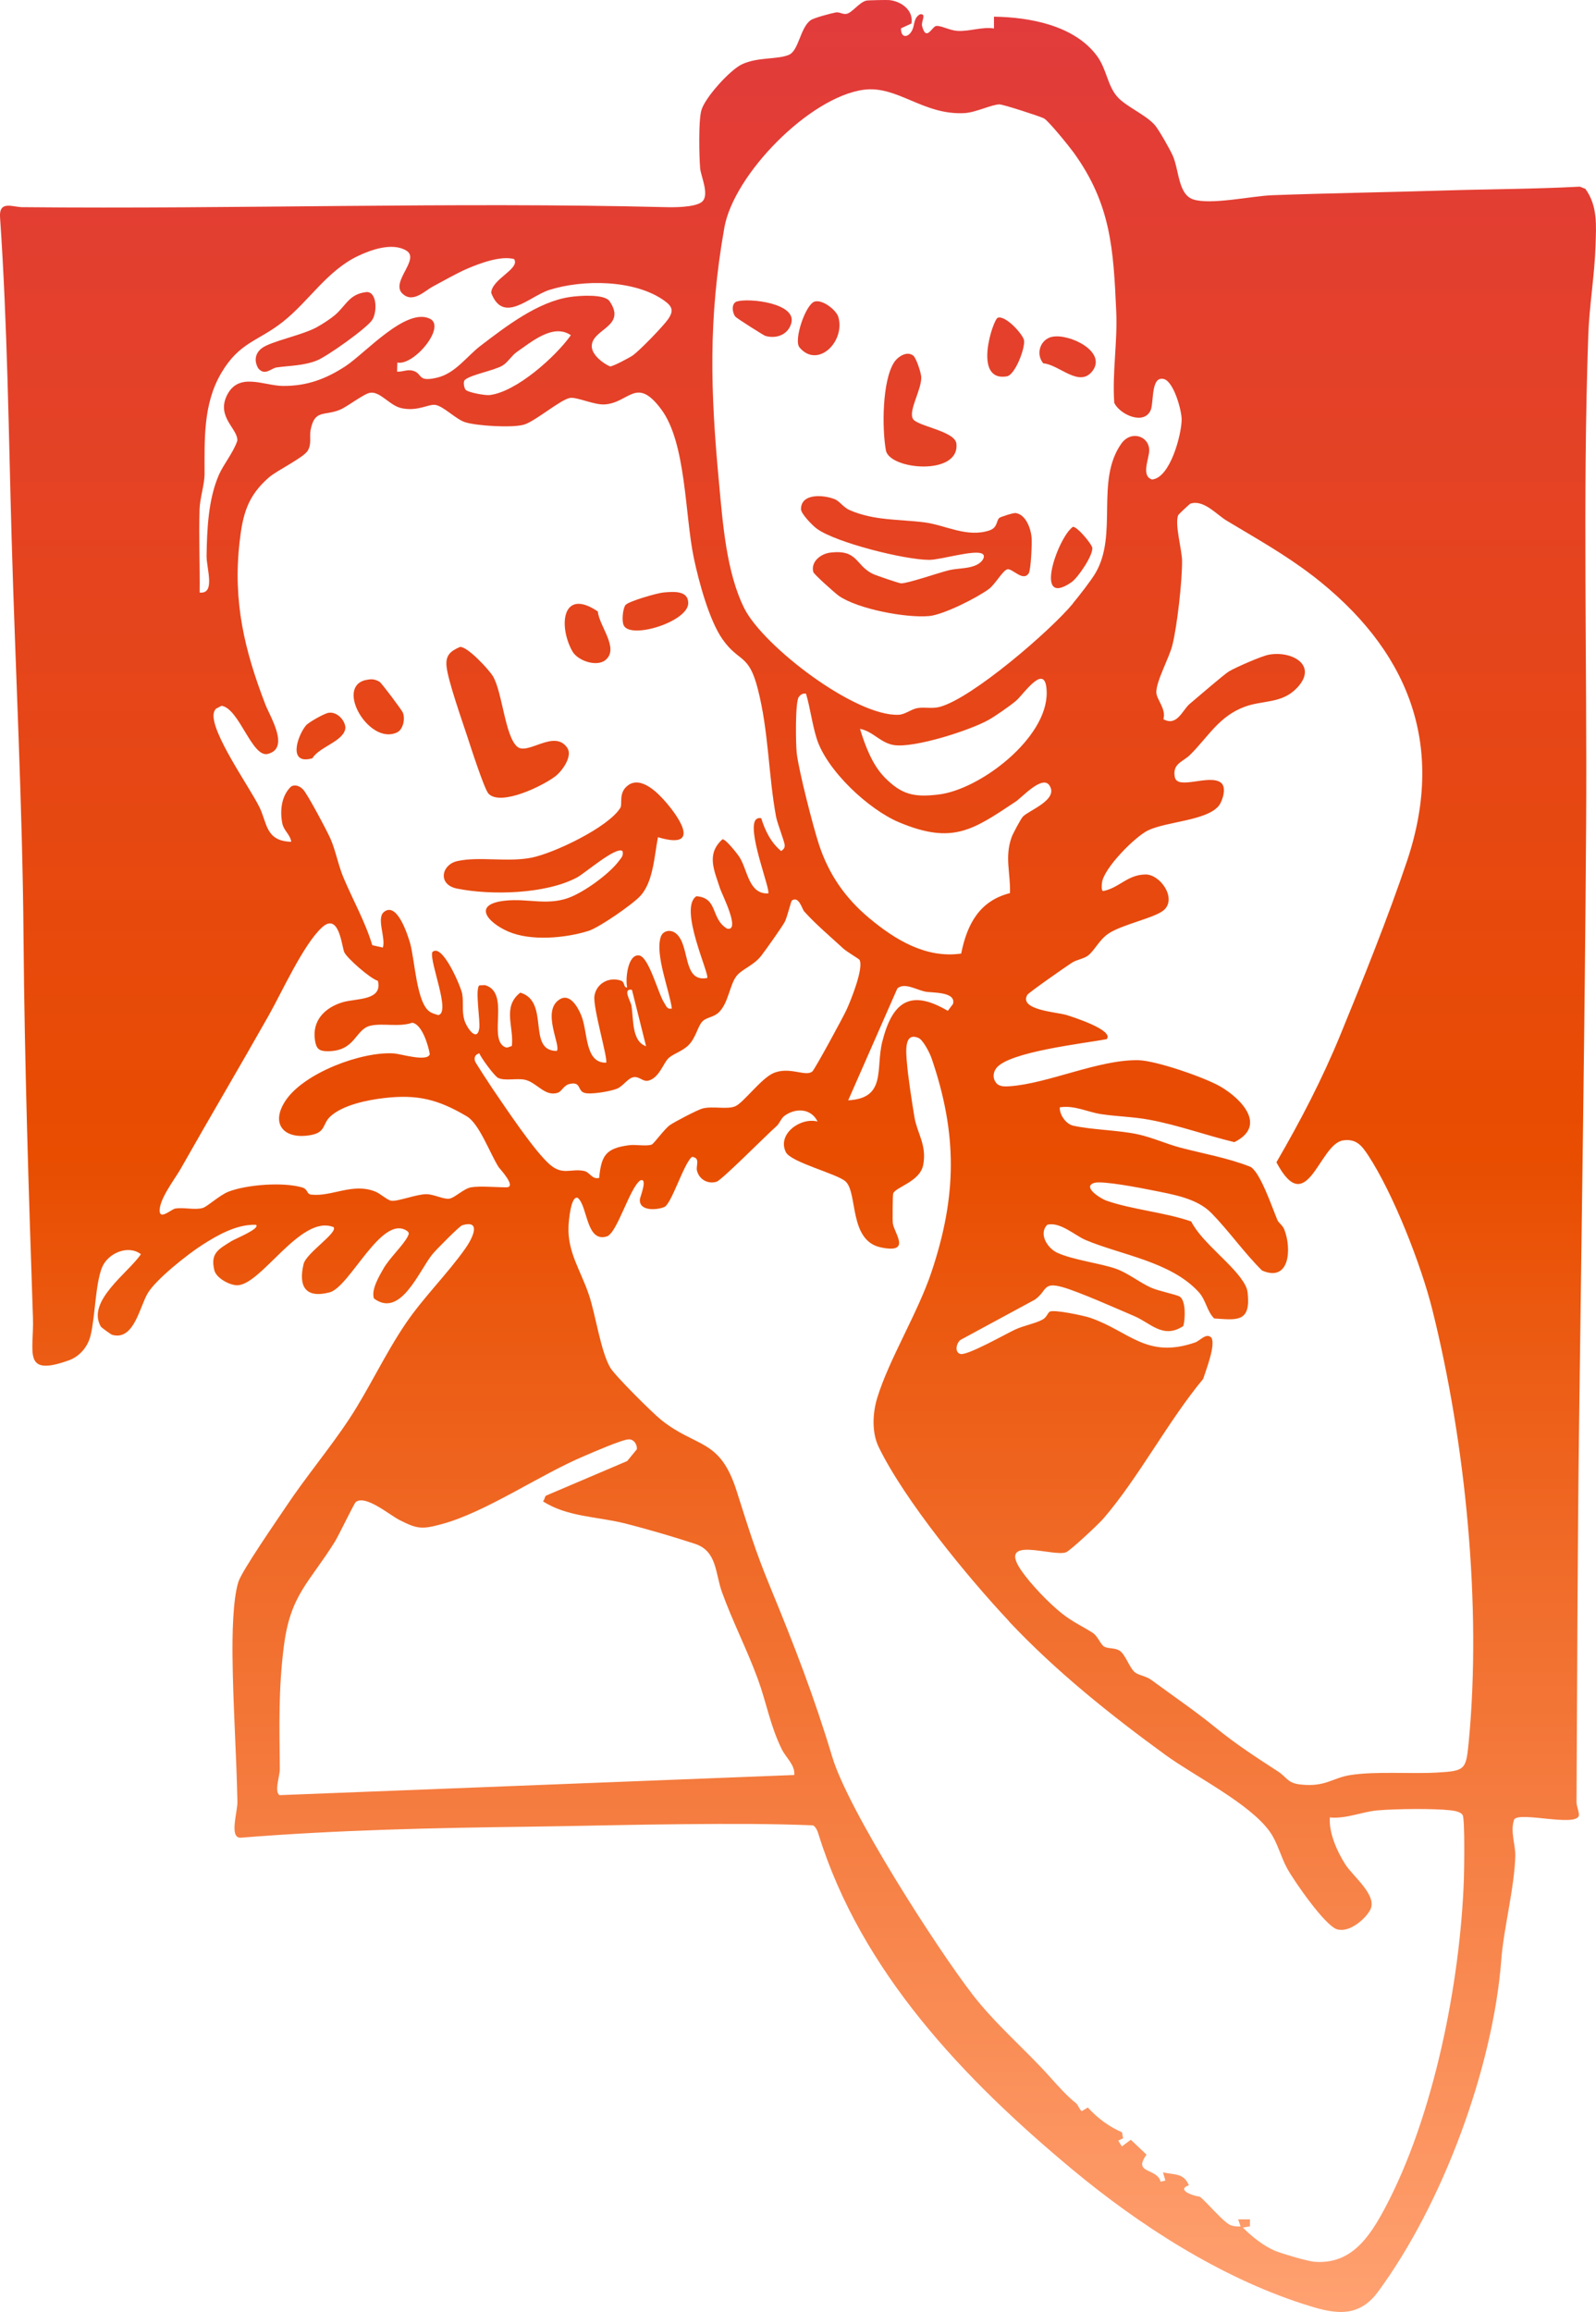 <svg width="279" height="404" viewBox="0 0 279 404" fill="none" xmlns="http://www.w3.org/2000/svg">
<path d="M159.33 4.108L157.504 4.955C157.454 6.673 158.754 6.681 159.47 5.267C159.914 4.379 159.684 3.121 160.819 2.504C162.061 2.332 160.975 3.754 161.197 4.568C161.938 7.372 162.933 4.593 163.682 4.535C164.562 4.461 166.051 5.325 167.376 5.399C169.514 5.522 171.596 4.65 173.759 4.971V2.915C179.978 2.998 187.802 4.42 191.759 9.765C193.462 12.067 193.569 14.904 195.304 16.894C196.826 18.629 200.183 19.961 201.861 21.835C202.544 22.6 204.617 26.259 205.044 27.271C206.13 29.828 205.974 33.956 208.565 34.835C211.601 35.863 218.807 34.243 222.402 34.112C232.389 33.742 242.434 33.602 252.388 33.289C260.318 33.043 268.273 33.035 276.187 32.615L277.149 33.002C279.321 36.019 279.033 39.391 278.918 42.976C278.753 48.123 277.832 53.394 277.651 58.549C276.647 87.024 277.454 115.507 277.273 144.015C277.051 179.15 276.483 214.063 276.039 249.165C275.759 270.947 275.718 292.934 275.594 314.88C275.594 315.653 276.129 316.796 275.998 317.273C275.438 319.254 265.682 316.516 264.703 317.914C263.954 319.937 264.941 322.428 264.892 324.262C264.752 329.862 262.852 336.999 262.449 342.393C261.017 361.28 252.198 385.134 240.879 400.477C237.235 405.411 232.751 404.185 227.741 402.566C213.205 397.862 199.179 388.826 187.514 379.131C168.568 363.377 150.52 344.522 143.075 320.471C142.918 319.953 142.614 319.205 142.12 318.958C134.799 318.654 127.444 318.687 120.123 318.745C110.967 318.81 101.696 319.074 92.638 319.189C75.725 319.402 58.861 319.764 42.005 321.121C40.047 321.072 41.535 316.599 41.503 314.839C41.33 306.386 40.729 297.859 40.647 289.406C40.614 285.961 40.672 279.622 41.667 276.431C42.292 274.458 48.339 265.75 49.943 263.349C53.398 258.144 57.725 253.005 61.123 247.833C64.52 242.661 67.301 236.601 70.888 231.314C74.071 226.627 78.234 222.598 81.426 218.043C82.479 216.546 84.321 213.043 80.792 214.104C80.315 214.244 76.169 218.446 75.585 219.169C73.224 222.096 70.024 230.385 65.368 226.89C64.858 225.369 66.256 223.042 67.021 221.694C68.074 219.835 70.46 217.64 71.266 216.077C71.521 215.584 71.57 215.354 71.069 215.033C66.651 212.246 61.147 224.909 57.61 225.829C53.299 226.948 52.164 224.67 53.069 220.879C53.53 218.939 59.05 215.453 58.326 214.433C52.551 212.073 45.566 224.802 41.338 224.58C40.03 224.514 37.792 223.313 37.464 221.94C36.748 218.972 38.196 218.289 40.441 216.883C41.157 216.431 45.517 214.704 44.76 214.022C41.445 213.882 38.072 215.79 35.349 217.541C32.807 219.169 27.197 223.585 25.782 226.051C24.367 228.518 23.38 234.323 19.596 233.238C19.39 233.18 17.736 231.98 17.63 231.807C15.03 227.375 22.541 222.318 24.63 219.153C22.384 217.442 18.88 218.988 17.86 221.414C16.675 224.226 16.651 230.023 15.836 233.353C15.342 235.384 13.886 237.053 11.994 237.719C3.842 240.614 5.964 236.289 5.759 230.22C5.01 208.143 4.294 185.843 4.113 163.716C3.932 140.57 2.698 117.448 2.04 94.285C1.497 75.348 1.308 56.938 0.008 37.968C-0.197 34.967 2.213 36.184 3.867 36.2C41.47 36.57 78.958 35.263 116.421 36.2C117.992 36.241 121.225 36.217 122.533 35.395C124.228 34.334 122.508 30.831 122.393 29.409C122.221 27.238 122.089 21.227 122.591 19.328C123.167 17.124 127.601 12.223 129.698 11.237C132.487 9.929 135.868 10.439 137.9 9.584C139.652 8.844 139.866 4.856 141.709 3.532C142.285 3.113 145.246 2.34 146.11 2.175C146.727 2.06 147.344 2.545 147.978 2.422C148.989 2.225 150.215 0.375 151.466 0.103C151.762 0.037 155.077 -0.028 155.455 0.013C157.528 0.218 159.741 1.781 159.33 4.108ZM187.547 105.443C188.559 104.226 190.755 101.414 191.495 100.147C195.485 93.38 191.454 84.023 196.004 77.543C197.723 75.093 200.915 76.211 200.898 78.703C200.89 80.15 199.409 83.184 201.4 83.784C204.567 83.497 206.542 75.957 206.566 73.325C206.583 71.738 205.193 66.673 203.449 66.229C201.162 65.654 201.729 70.258 201.17 71.623C200.051 74.361 195.814 72.495 194.786 70.406C194.416 65.07 195.37 59.799 195.132 54.455C194.638 43.535 194.227 35.682 187.654 26.613C186.922 25.601 183.261 21.071 182.488 20.684C181.714 20.298 175.339 18.226 174.697 18.242C173.323 18.275 170.559 19.657 168.61 19.763C161.395 20.166 156.862 14.887 150.98 15.685C141.479 16.976 128.259 30.502 126.622 39.794C123.792 55.811 124.187 68.383 125.7 84.459C126.35 91.407 126.975 100.049 130.126 106.322C133.433 112.901 149.508 125.226 157.092 124.897C158.252 124.848 159.314 123.894 160.432 123.721C161.716 123.524 162.941 123.886 164.324 123.508C170.024 121.945 183.623 110.204 187.555 105.467L187.547 105.443ZM70.328 51.289C68.247 49.225 73.495 45.294 71.044 43.798C68.592 42.301 64.841 43.65 62.554 44.744C57.141 47.334 53.999 52.645 49.433 56.247C45.048 59.7 41.873 59.75 38.664 65.21C35.456 70.669 35.777 76.96 35.761 82.806C35.761 84.623 34.946 87.065 34.889 88.948C34.732 93.816 34.963 98.675 34.905 103.543C37.718 103.847 36.09 99.309 36.114 97.162C36.18 92.5 36.41 87.164 38.294 82.913C39.1 81.104 40.803 79.048 41.478 77.034C41.684 74.986 37.784 72.922 39.668 69.091C41.717 64.93 46.109 67.413 49.482 67.438C53.653 67.463 56.993 66.221 60.423 63.968C63.854 61.715 70.986 53.665 75.157 55.696C78.044 57.102 72.327 63.968 69.464 63.351L69.407 64.938C70.386 65.012 71.208 64.494 72.195 64.782C73.972 65.292 72.862 66.821 76.407 65.991C79.583 65.251 81.598 62.266 83.992 60.432C88.426 57.053 94.028 52.703 99.688 51.889C101.276 51.659 105.661 51.33 106.557 52.629C109.675 57.168 103.275 57.456 103.456 60.621C103.538 62.036 105.373 63.483 106.64 64.025C107.117 64.067 110.152 62.447 110.679 62.06C111.905 61.156 115.903 57.045 116.775 55.795C117.811 54.315 117.556 53.558 116.108 52.522C110.95 48.847 101.893 48.797 96.003 50.672C92.556 51.774 87.982 56.732 85.868 51.174C85.958 48.748 90.968 46.98 89.874 45.27C87.546 44.645 83.951 45.977 81.631 46.972C79.838 47.745 77.485 49.102 75.683 50.055C74.26 50.804 72.154 53.09 70.32 51.272L70.328 51.289ZM81.417 68.12C81.845 68.589 84.823 69.124 85.588 69.033C90.253 68.49 97.105 62.356 99.795 58.574C96.719 56.469 92.951 59.709 90.384 61.477C89.446 62.118 88.755 63.343 87.85 63.877C86.353 64.766 82.322 65.456 81.278 66.377C80.874 66.739 81.179 67.865 81.401 68.12H81.417ZM133.071 142.979C133.746 145.15 134.791 147.271 136.567 148.718C136.938 148.397 137.176 148.266 137.176 147.715C137.176 147.115 135.876 143.883 135.654 142.658C134.322 135.43 134.387 127.833 132.471 120.375C130.875 114.134 129.221 115.828 126.326 111.733C123.973 108.419 122.13 101.521 121.283 97.475C119.711 89.96 119.967 77.404 115.598 71.533C111.23 65.662 110.029 70.373 105.718 70.669C103.917 70.793 100.906 69.37 99.697 69.526C98.068 69.74 93.625 73.588 91.61 74.197C89.594 74.805 83.309 74.419 81.31 73.778C79.657 73.243 77.534 70.965 76.087 70.752C74.91 70.579 73.01 71.927 70.205 71.327C68.091 70.875 66.503 68.375 64.718 68.63C63.599 68.786 60.794 71.031 59.428 71.599C56.672 72.742 55.019 71.483 54.303 75.101C54.056 76.384 54.517 77.486 53.818 78.719C53.118 79.953 48.429 82.189 47.014 83.423C43.238 86.703 42.424 89.935 41.881 94.72C40.696 105.147 42.745 113.624 46.381 123.08C47.187 125.185 50.741 130.744 46.817 131.738C44.036 132.437 41.832 123.795 38.73 123.327L37.743 123.845C37.521 124.1 37.398 124.387 37.348 124.725C36.912 128.088 43.526 137.396 45.32 140.972C46.726 143.768 46.373 146.975 50.906 147.09C50.774 145.89 49.614 145.141 49.359 143.916C48.898 141.704 49.178 139.015 50.914 137.412C51.67 137.026 52.427 137.387 52.978 137.947C53.744 138.719 57.199 145.248 57.783 146.58C58.704 148.718 59.14 151.218 60.045 153.356C61.707 157.302 63.837 161.036 65.08 165.163L66.931 165.574C67.465 163.881 65.771 160.476 67.103 159.366C69.39 157.475 71.249 163.297 71.669 164.727C72.533 167.688 72.78 175.31 75.182 176.823C75.601 177.086 76.128 177.226 76.597 177.374C78.875 177.012 75.075 168.165 75.56 166.388C77.271 164.596 80.587 172.432 80.8 173.674C81.064 175.219 80.71 176.617 81.171 178.229C81.532 179.495 83.367 182.209 83.778 179.725C84.001 178.41 82.989 172.736 83.811 172.177L84.774 172.136C89.191 173.402 85.399 181.173 88.081 182.858C88.69 183.236 88.887 182.94 89.479 182.768C89.874 179.438 87.752 175.943 90.952 173.452C96.225 174.997 92.029 183.623 97.319 183.639C98.166 182.801 94.514 176.552 97.92 174.578C99.68 173.559 101.046 176.034 101.63 177.481C102.806 180.408 102.197 185.761 105.949 185.687C106.376 185.243 103.604 176.034 103.917 174.011C104.262 171.824 106.5 170.623 108.573 171.363C109.297 171.618 108.943 172.613 109.642 172.539C109.289 171.199 109.716 166.66 111.732 166.956C113.459 167.211 115.072 173.715 116.141 175.285C116.495 175.812 116.602 176.412 117.449 176.231C116.997 172.917 114.537 166.964 115.483 163.79C115.829 162.614 117.161 162.351 118.099 163.058C120.723 165.032 119.193 171.708 123.611 170.894C124.162 170.393 118.543 158.659 121.743 156.604C125.593 156.9 124.187 160.542 127.107 162.269C129.55 162.803 126.186 156.209 125.881 155.272C124.861 152.081 123.413 149.269 126.284 146.662C126.819 146.531 128.942 149.244 129.295 149.812C130.718 152.098 130.891 156.283 134.289 156.11C134.758 155.658 131.039 146.375 131.895 143.653C132.068 143.11 132.487 142.855 133.047 142.971L133.071 142.979ZM229.354 100.517C224.673 96.916 219.589 94.079 214.447 90.987C212.621 89.886 210.416 87.254 208.105 88.003C207.965 88.044 206.056 89.853 205.99 89.976C205.275 91.415 206.632 96.102 206.64 98.001C206.665 101.512 205.793 109.357 204.938 112.761C204.378 114.997 202.075 119.084 202.141 121.016C202.182 122.233 203.909 123.911 203.374 125.662C205.752 127.019 206.706 124.059 207.981 122.99C209.256 121.921 213.97 117.842 214.842 117.316C215.986 116.625 220.535 114.636 221.785 114.405C225.849 113.649 230.464 116.247 226.746 120.186C224.13 122.965 220.839 122.332 217.697 123.458C213.106 125.111 211.239 128.729 208.055 131.886C206.78 133.153 204.929 133.399 205.365 135.768C205.801 138.136 211.412 135.208 213.427 136.762C214.488 137.544 213.715 139.978 213.065 140.792C210.976 143.398 204.024 143.53 200.726 145.084C198.43 146.169 192.919 151.736 192.639 154.252C192.59 154.663 192.491 155.674 192.861 155.699C195.691 155.132 197.106 152.813 200.281 152.805C202.807 152.797 205.711 156.9 203.523 158.972C202.05 160.37 196.176 161.504 193.741 163.157C192.145 164.242 191.29 166.166 190.179 166.989C189.39 167.572 188.238 167.663 187.333 168.255C186.337 168.905 179.822 173.435 179.584 173.846C178.062 176.494 184.832 176.856 186.403 177.349C187.539 177.703 194.786 180.005 193.47 181.576C189.661 182.316 176.277 183.763 174.138 186.682C173.504 187.545 173.545 188.663 174.327 189.42C174.927 189.889 175.701 189.856 176.408 189.815C183.146 189.387 192.104 185.095 199.031 185.259C202.108 185.333 210.564 188.252 213.337 189.856C217.055 192.01 221.53 196.722 215.78 199.575C210.836 198.391 205.966 196.598 200.956 195.669C198.151 195.143 195.296 195.102 192.491 194.682C190.089 194.321 187.818 193.079 185.26 193.498C185.194 194.765 186.338 196.417 187.604 196.697C190.961 197.437 195.395 197.462 198.842 198.193C201.417 198.744 203.885 199.887 206.352 200.537C210.449 201.614 214.628 202.321 218.61 203.892C220.346 204.903 222.402 211.037 223.299 213.167C223.513 213.685 224.204 214.071 224.508 214.836C225.833 218.199 225.462 224.127 220.617 222.006C217.516 218.939 214.768 215.025 211.765 211.966C209.191 209.343 204.954 208.702 201.384 207.978C199.475 207.592 192.68 206.268 191.29 206.696C189.102 207.378 192.433 209.458 193.404 209.795C197.855 211.358 203.679 211.843 208.245 213.438C210.112 217.196 215.903 221.134 217.672 224.547C218.067 225.303 218.092 225.706 218.157 226.528C218.486 231.133 215.953 230.615 212.251 230.385C210.943 229.061 210.852 227.186 209.511 225.731C204.625 220.435 195.987 219.293 189.801 216.686C187.884 215.88 185.342 213.454 183.088 214.005C181.509 215.559 183.088 218.067 184.75 218.865C187.481 220.156 192.203 220.699 195.066 221.694C197.155 222.425 199.204 224.095 201.211 224.999C202.552 225.599 205.604 226.191 206.221 226.561C207.331 227.227 207.208 230.516 206.854 231.709C203.325 234.036 201.162 231.191 198.291 229.974C195.156 228.642 188.624 225.714 185.704 224.9C182.241 223.938 183.088 225.575 180.892 227.104L167.902 234.134C167.195 234.677 166.816 236.256 167.869 236.585C169.029 236.946 175.824 233.082 177.469 232.317C178.893 231.651 181.114 231.232 182.29 230.557C183.014 230.138 183.105 229.456 183.508 229.201C184.19 228.765 189.488 229.891 190.591 230.27C197.419 232.621 200.405 237.489 208.894 234.587C209.832 234.266 210.869 232.81 211.765 233.74C212.555 234.998 210.819 239.413 210.326 240.951C204.164 248.368 199.056 258.202 192.861 265.38C192.071 266.301 187.168 270.889 186.387 271.226C184.24 272.155 174.253 268.143 178.506 274.384C180.118 276.752 183.409 280.189 185.696 281.981C187.539 283.429 189.241 284.177 191.002 285.303C191.948 285.912 192.384 287.4 193.075 287.754C193.815 288.132 194.835 287.894 195.699 288.42C196.744 289.053 197.46 291.52 198.439 292.251C199.113 292.753 200.355 292.876 201.26 293.542C205.086 296.363 208.911 298.953 212.35 301.757C216.093 304.807 219.424 306.953 223.439 309.56C224.994 310.571 225.035 311.566 227.338 311.821C231.715 312.298 232.875 310.678 236.017 310.177C240.451 309.47 246.637 309.996 251.187 309.733C256.073 309.453 256.279 309.264 256.731 304.602C259.051 280.715 256.197 252.068 250.38 228.814C248.431 221.011 243.561 208.546 239.151 201.844C238.008 200.109 237.037 198.942 234.783 199.271C230.579 199.895 228.506 213.241 223.134 203.094C227.346 195.85 231.155 188.532 234.339 180.762C238.222 171.306 242.73 160.09 245.955 150.478C252.914 129.749 245.938 113.279 229.362 100.509L229.354 100.517ZM154.608 135.809C157.603 138.835 159.708 139.353 164.06 138.835C171.316 137.979 183.096 128.984 182.973 121C182.891 115.376 178.983 121.271 177.642 122.431C176.63 123.302 173.973 125.152 172.805 125.802C169.506 127.644 159.898 130.711 156.327 130.201C153.925 129.855 152.593 127.759 150.339 127.364C151.211 130.242 152.51 133.679 154.616 135.8L154.608 135.809ZM140.878 121.214C140.327 121.107 139.932 121.386 139.628 121.806C138.994 122.677 139.101 130.086 139.282 131.64C139.636 134.69 142.129 144.393 143.14 147.493C144.868 152.788 147.747 156.916 151.967 160.444C156.484 164.209 161.856 167.498 168.025 166.627C169.046 161.521 171.209 157.409 176.556 156.061C176.671 152.55 175.594 149.787 176.844 146.284C177.058 145.684 178.448 143.086 178.81 142.699C179.822 141.606 185.169 139.731 183.434 137.215C182.183 135.406 178.629 139.353 177.593 140.043C170.024 145.076 166.528 147.583 157.224 143.711C151.852 141.482 144.49 134.6 142.754 129.017C141.964 126.468 141.651 123.771 140.903 121.214H140.878ZM140.598 159.284C140.179 158.807 139.677 156.513 138.427 157.352C138.262 157.467 137.596 160.411 137.127 161.192C136.436 162.359 133.968 165.838 133.079 166.997C131.796 168.674 129.731 169.332 128.785 170.508C127.543 172.054 127.379 175.187 125.692 176.864C124.754 177.793 123.529 177.719 122.788 178.484C121.957 179.339 121.678 181.304 120.361 182.628C119.267 183.73 117.507 184.199 116.775 184.996C115.894 185.95 115.195 188.326 113.377 188.82C112.39 189.091 111.814 188.071 110.786 188.219C109.757 188.367 108.951 189.79 107.849 190.242C106.747 190.694 103.259 191.311 102.14 190.958C100.939 190.579 101.605 188.976 99.631 189.395C98.479 189.642 98.265 190.711 97.467 190.958C95.188 191.656 93.823 189.091 91.709 188.663C90.253 188.376 88.303 188.918 87.085 188.359C86.468 188.08 84.132 184.906 83.787 184.051C83.104 184.256 82.841 184.717 83.03 185.415C83.104 185.687 85.67 189.593 86.073 190.193C88.361 193.515 93.42 201.186 96.159 203.522C98.38 205.421 99.795 204.155 102.066 204.599C103.143 204.813 103.472 206.145 104.739 205.824C105.118 201.902 105.908 200.652 109.922 200.117C111.148 199.953 112.949 200.339 113.92 200.002C114.29 199.879 116.149 197.272 117.095 196.606C117.885 196.039 121.982 193.909 122.805 193.696C124.623 193.227 127.156 193.926 128.563 193.293C129.97 192.66 133.022 188.507 135.136 187.545C137.974 186.262 140.829 188.228 142.005 187.224C142.466 186.822 147.344 177.81 147.945 176.527C148.71 174.899 151.046 169.102 150.248 167.712C150.166 167.564 147.978 166.257 147.459 165.78C145.271 163.765 142.54 161.455 140.607 159.284H140.598ZM82.347 207.468C83.943 207.205 86.732 207.468 88.509 207.468C90.434 207.468 87.316 204.188 87.143 203.908C85.621 201.474 83.778 196.352 81.607 195.069C76.58 192.092 72.944 191.196 67.153 191.87C64.265 192.207 59.848 193.079 57.692 195.143C56.351 196.426 56.977 197.856 54.319 198.341C49.688 199.188 47.171 196.434 49.926 192.306C53.151 187.479 63.163 183.73 68.79 184.067C70.073 184.141 74.672 185.613 75.132 184.215C74.886 182.677 73.758 178.928 72.056 178.714C69.752 179.512 66.914 178.739 64.775 179.224C62.036 179.849 62.209 183.681 57.289 183.689C55.784 183.689 55.29 183.269 55.06 181.773C54.533 178.328 56.779 176.075 59.872 175.137C62.25 174.414 66.922 174.907 66.059 171.388C64.734 171.018 60.637 167.408 60.185 166.388C59.733 165.369 59.28 159.284 56.261 162.08C53.003 165.097 49.285 173.353 46.973 177.44C41.914 186.394 36.608 195.357 31.54 204.311C30.586 205.997 27.641 209.771 27.929 211.777C28.11 213.035 29.994 211.3 30.619 211.185C32.1 210.922 34.033 211.481 35.44 211.078C36.246 210.848 38.426 208.801 39.972 208.217C43.222 206.983 49.449 206.523 52.781 207.477C53.916 207.806 53.522 208.644 54.418 208.743C58.005 209.146 61.633 206.63 65.598 208.208C66.519 208.57 67.72 209.738 68.436 209.82C69.588 209.952 72.854 208.652 74.548 208.669C75.889 208.677 77.551 209.615 78.571 209.45C79.484 209.302 81.105 207.674 82.355 207.468H82.347ZM148.282 192.265C155.019 191.903 153.037 186.739 154.238 182.003C155.974 175.137 159.067 172.72 165.689 176.634L166.594 175.433C167.186 173.23 162.925 173.517 161.724 173.271C160.161 172.942 158.08 171.618 156.862 172.728L148.274 192.273L148.282 192.265ZM110.481 172.958C108.754 172.67 110.243 174.899 110.383 175.729C110.778 178.056 110.391 181.946 112.941 182.817L110.473 172.958H110.481ZM176.383 283.281C169.21 275.65 158.129 262.157 153.613 252.865C152.387 250.357 152.527 246.994 153.325 244.347C155.381 237.555 160.424 229.489 162.843 222.244C167.269 209.006 167.408 198.234 162.843 184.897C162.547 184.026 161.378 181.724 160.58 181.378C157.997 180.252 158.4 183.861 158.524 185.514C158.721 188.088 159.429 192.66 159.865 195.258C160.342 198.054 162.045 200.085 161.387 203.555C160.827 206.515 156.525 207.411 156.13 208.57C156.048 208.817 156.007 213.413 156.081 213.808C156.385 215.576 159.347 219.087 153.991 217.969C148.356 216.793 149.977 208.488 147.838 206.465C146.406 205.109 138.262 203.119 137.374 201.318C135.819 198.152 139.949 195.192 142.918 195.973C141.8 193.671 139.118 193.548 137.168 194.954C136.518 195.422 136.312 196.278 135.728 196.796C134.034 198.276 126.186 206.202 125.273 206.49C123.742 206.959 122.204 206.087 121.834 204.533C121.628 203.67 122.492 202.296 120.954 202.148C119.489 203.398 117.392 210.387 116.125 210.914C114.759 211.481 111.658 211.654 111.863 209.541C111.896 209.187 113.303 205.692 111.913 206.268C110.045 207.625 107.874 215.51 106.072 216.053C102.461 217.146 102.757 210.831 101.021 209.327C99.795 208.776 99.425 213.348 99.384 214.269C99.17 218.783 101.547 222.047 102.962 226.29C104.139 229.817 105.003 236.116 106.689 238.994C107.503 240.383 114.118 246.953 115.615 248.137C121.809 253.063 125.816 251.287 128.752 260.463C130.809 266.893 132.002 270.914 134.601 277.212C138.797 287.367 142.342 296.527 145.485 306.995C148.298 316.36 163.674 340.312 170.049 348.568C174.072 353.773 179.287 358.155 183.582 362.966C184.988 364.536 186.593 366.337 188.082 367.488C188.46 367.776 188.838 368.878 189.135 368.878L190.163 368.261C191.866 370.111 193.84 371.608 196.135 372.586L196.333 373.639L195.485 374.042L196.111 375.061L197.682 373.893L200.429 376.5C197.945 379.896 202.247 378.761 202.897 381.228L203.72 381.022L203.3 379.592C205.283 380.052 206.953 379.666 207.825 381.853C205.604 382.634 208.417 383.678 209.742 383.843C211.099 384.904 213.913 388.398 215.196 388.85C215.739 389.039 216.29 389.081 216.858 389.031L216.446 387.806H218.503V389.031L217.269 389.237C218.783 390.783 220.987 392.542 223.019 393.348C224.237 393.833 228.547 395.116 229.781 395.215C236.239 395.724 239.439 390.848 242.138 385.775C250.627 369.815 255.259 346.496 255.9 328.472C255.958 326.844 256.106 317.873 255.686 317.158C255.349 316.59 254.272 316.409 253.638 316.335C250.553 315.982 244.046 316.072 240.879 316.335C238.131 316.557 235.31 317.865 232.471 317.577C232.282 320.282 233.73 323.497 235.17 325.767C236.527 327.905 240.961 331.284 239.48 333.825C238.501 335.494 235.787 337.788 233.689 337.106C231.591 336.423 226.236 328.719 225.01 326.482C223.899 324.468 223.332 321.968 221.983 320.068C218.454 315.118 208.812 310.349 203.753 306.666C194.111 299.652 184.561 292.013 176.375 283.314L176.383 283.281ZM95.394 261.367L109.642 255.299L111.329 253.244C111.411 252.421 110.835 251.509 109.955 251.509C108.787 251.509 103.653 253.778 102.173 254.403C94.366 257.684 84.905 264.27 77.148 266.342C73.717 267.263 72.928 267.173 69.818 265.594C68.099 264.722 63.879 261.121 62.192 262.469C61.88 262.716 59.231 268.291 58.498 269.458C53.974 276.678 50.766 278.668 49.622 287.655C48.66 295.179 48.841 301.592 48.915 309.141C48.923 310.325 47.911 313.014 48.857 313.68L138.846 310.16C139.019 308.409 137.415 307.192 136.633 305.597C134.593 301.395 133.993 297.514 132.462 293.345C130.579 288.222 128.078 283.363 126.219 278.232C125.026 274.951 125.371 271.054 121.53 269.779C117.943 268.587 112.818 267.09 109.124 266.169C104.402 264.994 99.096 265.059 94.909 262.329C95.213 262.116 95.197 261.565 95.411 261.392L95.394 261.367Z" fill="url(#paint0_linear_667_2651)"/>
<path d="M115.022 146.284C114.389 149.45 114.233 154.063 111.938 156.554C110.588 158.026 104.731 162.088 102.855 162.672C98.825 163.93 92.794 164.489 88.838 162.77C85.185 161.184 82.429 157.927 88.509 157.36C92.301 157.006 95.517 158.199 99.195 156.957C101.951 156.028 106.525 152.723 108.236 150.387C108.647 149.828 109.009 149.557 108.828 148.726C107.824 147.756 102.23 152.599 100.889 153.315C95.452 156.234 85.893 156.48 79.895 155.271C76.449 154.573 77.164 151.078 79.953 150.461C83.762 149.614 88.706 150.7 92.91 149.869C96.817 149.096 106.385 144.549 108.449 141.145C108.869 140.463 108.03 138.497 109.815 137.206C112.069 135.578 114.973 138.514 116.38 140.142C119.234 143.439 122.245 148.463 114.998 146.284H115.022Z" fill="url(#paint1_linear_667_2651)"/>
<path d="M80.389 113.049C81.648 112.868 85.506 117.028 86.189 118.196C87.817 120.992 88.278 128.556 90.384 130.448C92.219 132.092 96.916 127.315 99.178 130.694C100.124 132.108 98.339 134.649 97.146 135.595C95.065 137.239 87.604 140.931 85.407 138.695C84.683 137.955 82.257 130.439 81.73 128.819C80.817 126.032 78.299 118.919 78.061 116.444C77.872 114.512 78.711 113.789 80.397 113.049H80.389Z" fill="url(#paint2_linear_667_2651)"/>
<path d="M105.85 115.334C104.32 116.584 100.988 115.482 100.042 113.78C97.541 109.258 98.339 102.647 104.509 106.849C104.731 109.406 108.318 113.312 105.842 115.334H105.85Z" fill="url(#paint3_linear_667_2651)"/>
<path d="M63.953 118.829C64.932 118.615 65.483 118.64 66.347 119.133C66.709 119.347 70.238 124.067 70.419 124.511C70.871 125.613 70.476 127.471 69.407 127.981C64.553 130.291 58.531 120.013 63.953 118.821V118.829Z" fill="url(#paint4_linear_667_2651)"/>
<path d="M109.363 105.706C109.881 105.064 114.907 103.617 116.01 103.527C117.663 103.387 120.32 103.116 120.312 105.393C120.304 108.625 110.259 111.758 109.042 109.291C108.647 108.518 108.877 106.298 109.354 105.698L109.363 105.706Z" fill="url(#paint5_linear_667_2651)"/>
<path d="M57.396 124.56C58.828 124.281 60.292 125.761 60.382 127.126C60.267 129.502 55.808 130.464 54.616 132.495C50.313 133.745 51.934 128.704 53.447 126.805C53.941 126.188 56.664 124.7 57.396 124.552V124.56Z" fill="url(#paint6_linear_667_2651)"/>
<path d="M174.672 90.51C174.903 90.313 177.149 89.59 177.552 89.647C179.32 89.902 180.184 92.311 180.332 93.874C180.431 94.844 180.225 99.58 179.83 100.18C178.819 101.726 176.976 99.259 176.087 99.481C175.314 99.679 173.948 102.113 172.895 102.902C170.822 104.448 164.941 107.416 162.44 107.646C158.384 108.016 150.018 106.438 146.661 104.135C146.061 103.724 142.285 100.361 142.178 99.958C141.684 98.141 143.502 96.743 145.189 96.554C150.001 95.995 149.499 98.766 152.576 100.279C153.078 100.526 157.167 101.923 157.512 101.932C158.672 101.965 164.175 100.049 165.928 99.629C167.68 99.21 170.271 99.465 171.571 98.092C171.875 97.771 172.278 97.097 171.711 96.76C170.386 95.995 164.43 97.829 162.456 97.829C158.261 97.845 146.192 94.852 142.803 92.393C142.038 91.834 140.023 89.779 140.023 88.973C140.023 86.103 144.086 86.481 145.921 87.23C146.801 87.583 147.402 88.644 148.529 89.137C152.823 91.004 157.224 90.716 161.592 91.275C165.294 91.752 169.021 93.989 172.953 92.689C174.426 92.204 174.154 90.963 174.681 90.51H174.672Z" fill="url(#paint7_linear_667_2651)"/>
<path d="M159.676 62.167C160.177 62.595 161.041 65.177 161.049 65.958C161.066 68.162 158.82 71.681 159.569 73.153C160.235 74.468 166.882 75.282 167.186 77.486C167.853 83.209 155.472 82.107 154.863 78.686C154.18 74.896 154.197 66.575 156.303 63.31C156.969 62.282 158.598 61.255 159.676 62.167Z" fill="url(#paint8_linear_667_2651)"/>
<path d="M139.768 60.712C138.69 59.446 140.837 53.155 142.408 52.695C143.823 52.284 146.201 54.216 146.546 55.375C147.813 59.627 142.984 64.494 139.768 60.72V60.712Z" fill="url(#paint9_linear_667_2651)"/>
<path d="M183.902 58.862C186.839 58.212 193.47 61.386 191.027 64.757C188.748 67.898 185.186 63.705 182.381 63.491C181.007 61.871 181.829 59.314 183.902 58.853V58.862Z" fill="url(#paint10_linear_667_2651)"/>
<path d="M174.417 55.523C175.783 55.038 178.86 58.459 179.016 59.478C179.222 60.835 177.469 65.53 175.989 65.769C169.959 66.739 173.619 55.795 174.417 55.523Z" fill="url(#paint11_linear_667_2651)"/>
<path d="M187.547 92.064C188.238 91.925 190.755 94.951 190.928 95.65C191.224 96.867 188.443 100.953 187.325 101.726C180.554 106.421 184.914 93.923 187.547 92.064Z" fill="url(#paint12_linear_667_2651)"/>
<path d="M128.826 52.678C130.949 52.037 139.216 52.966 138.344 56.411C137.826 58.451 135.745 59.273 133.779 58.689C133.483 58.599 128.711 55.573 128.53 55.318C128.004 54.611 127.79 53.016 128.826 52.67V52.678Z" fill="url(#paint13_linear_667_2651)"/>
<path d="M63.969 51.042C65.894 50.82 65.993 54.446 65.08 55.885C64.166 57.324 57.141 62.315 55.364 63.006C53.003 63.927 50.733 63.869 48.355 64.206C47.385 64.346 46.315 65.752 45.147 64.363C44.382 63.063 44.596 61.723 45.789 60.827C47.352 59.651 52.773 58.582 55.315 57.209C56.261 56.699 57.709 55.762 58.523 55.079C60.481 53.418 61.024 51.387 63.977 51.05L63.969 51.042Z" fill="url(#paint14_linear_667_2651)"/>
<defs>
<linearGradient id="paint0_linear_667_2651" x1="139.497" y1="0" x2="139.497" y2="403.99" gradientUnits="userSpaceOnUse">
<stop stop-color="#E23B3D"/>
<stop offset="0.5" stop-color="#E84D00"/>
<stop offset="1" stop-color="#FFA171"/>
</linearGradient>
<linearGradient id="paint1_linear_667_2651" x1="139.497" y1="0" x2="139.497" y2="403.99" gradientUnits="userSpaceOnUse">
<stop stop-color="#E23B3D"/>
<stop offset="0.5" stop-color="#E84D00"/>
<stop offset="1" stop-color="#FFA171"/>
</linearGradient>
<linearGradient id="paint2_linear_667_2651" x1="139.497" y1="0" x2="139.497" y2="403.99" gradientUnits="userSpaceOnUse">
<stop stop-color="#E23B3D"/>
<stop offset="0.5" stop-color="#E84D00"/>
<stop offset="1" stop-color="#FFA171"/>
</linearGradient>
<linearGradient id="paint3_linear_667_2651" x1="139.497" y1="0" x2="139.497" y2="403.99" gradientUnits="userSpaceOnUse">
<stop stop-color="#E23B3D"/>
<stop offset="0.5" stop-color="#E84D00"/>
<stop offset="1" stop-color="#FFA171"/>
</linearGradient>
<linearGradient id="paint4_linear_667_2651" x1="139.497" y1="0" x2="139.497" y2="403.99" gradientUnits="userSpaceOnUse">
<stop stop-color="#E23B3D"/>
<stop offset="0.5" stop-color="#E84D00"/>
<stop offset="1" stop-color="#FFA171"/>
</linearGradient>
<linearGradient id="paint5_linear_667_2651" x1="139.497" y1="0" x2="139.497" y2="403.99" gradientUnits="userSpaceOnUse">
<stop stop-color="#E23B3D"/>
<stop offset="0.5" stop-color="#E84D00"/>
<stop offset="1" stop-color="#FFA171"/>
</linearGradient>
<linearGradient id="paint6_linear_667_2651" x1="139.497" y1="0" x2="139.497" y2="403.99" gradientUnits="userSpaceOnUse">
<stop stop-color="#E23B3D"/>
<stop offset="0.5" stop-color="#E84D00"/>
<stop offset="1" stop-color="#FFA171"/>
</linearGradient>
<linearGradient id="paint7_linear_667_2651" x1="139.497" y1="0" x2="139.497" y2="403.99" gradientUnits="userSpaceOnUse">
<stop stop-color="#E23B3D"/>
<stop offset="0.5" stop-color="#E84D00"/>
<stop offset="1" stop-color="#FFA171"/>
</linearGradient>
<linearGradient id="paint8_linear_667_2651" x1="139.497" y1="0" x2="139.497" y2="403.99" gradientUnits="userSpaceOnUse">
<stop stop-color="#E23B3D"/>
<stop offset="0.5" stop-color="#E84D00"/>
<stop offset="1" stop-color="#FFA171"/>
</linearGradient>
<linearGradient id="paint9_linear_667_2651" x1="139.497" y1="0" x2="139.497" y2="403.99" gradientUnits="userSpaceOnUse">
<stop stop-color="#E23B3D"/>
<stop offset="0.5" stop-color="#E84D00"/>
<stop offset="1" stop-color="#FFA171"/>
</linearGradient>
<linearGradient id="paint10_linear_667_2651" x1="139.497" y1="0" x2="139.497" y2="403.99" gradientUnits="userSpaceOnUse">
<stop stop-color="#E23B3D"/>
<stop offset="0.5" stop-color="#E84D00"/>
<stop offset="1" stop-color="#FFA171"/>
</linearGradient>
<linearGradient id="paint11_linear_667_2651" x1="139.497" y1="0" x2="139.497" y2="403.99" gradientUnits="userSpaceOnUse">
<stop stop-color="#E23B3D"/>
<stop offset="0.5" stop-color="#E84D00"/>
<stop offset="1" stop-color="#FFA171"/>
</linearGradient>
<linearGradient id="paint12_linear_667_2651" x1="139.497" y1="0" x2="139.497" y2="403.99" gradientUnits="userSpaceOnUse">
<stop stop-color="#E23B3D"/>
<stop offset="0.5" stop-color="#E84D00"/>
<stop offset="1" stop-color="#FFA171"/>
</linearGradient>
<linearGradient id="paint13_linear_667_2651" x1="139.497" y1="0" x2="139.497" y2="403.99" gradientUnits="userSpaceOnUse">
<stop stop-color="#E23B3D"/>
<stop offset="0.5" stop-color="#E84D00"/>
<stop offset="1" stop-color="#FFA171"/>
</linearGradient>
<linearGradient id="paint14_linear_667_2651" x1="139.497" y1="0" x2="139.497" y2="403.99" gradientUnits="userSpaceOnUse">
<stop stop-color="#E23B3D"/>
<stop offset="0.5" stop-color="#E84D00"/>
<stop offset="1" stop-color="#FFA171"/>
</linearGradient>
</defs>
</svg>
